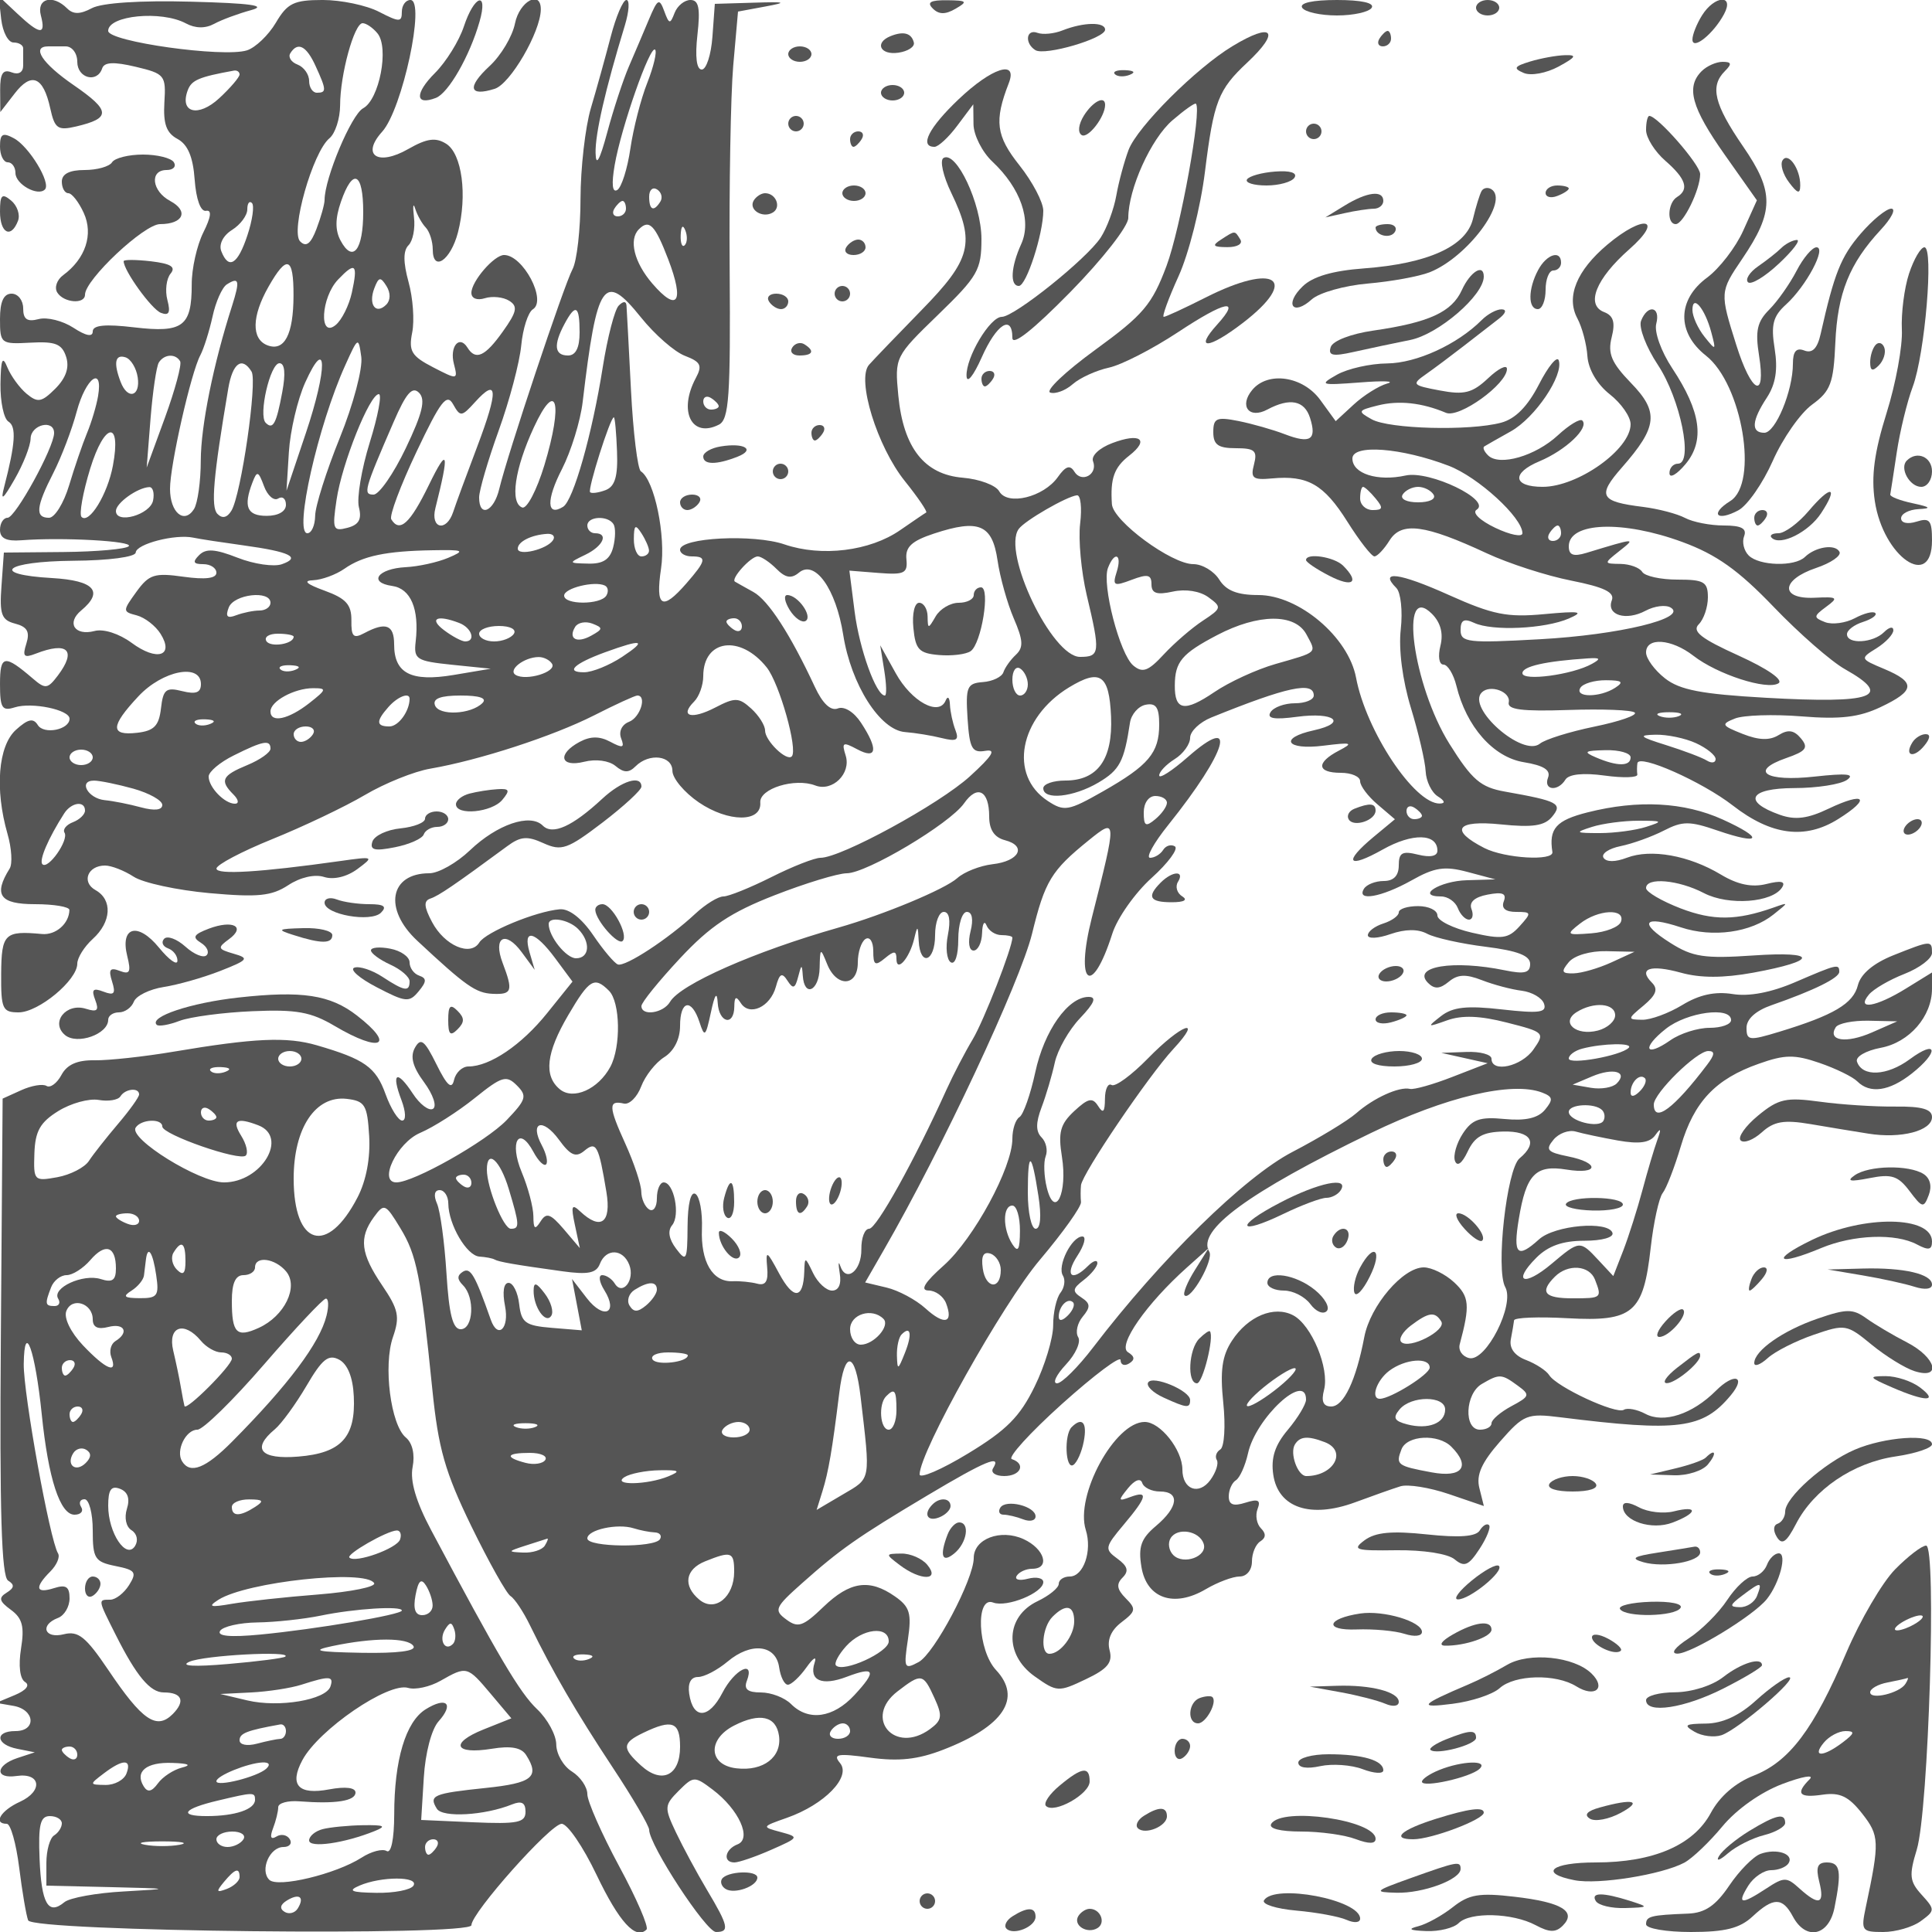 <svg xmlns="http://www.w3.org/2000/svg" version="1.0" width="250" height="250" viewBox="0 0 250 250" preserveAspectRatio="xMidYMid meet">
<g transform="translate(0,250) scale(0.01,-0.01)" fill="#555555" stroke="none">
<path d="M16 24750 c19 -165 90 -300 159 -300 69 0 125 -34 125 -75 0 -41 0 -141 0 -222 0 -89 -59 -124 -150 -89 -112 43 -149 -15 -148 -228 l2 -286 185 239 c218 284 371 221 461 -190 58 -263 97 -291 333 -236 456 107 451 204 -29 535 -409 281 -554 502 -329 502 41 0 143 0 225 0 83 0 150 -89 150 -200 0 -212 257 -280 322 -85 27 82 151 88 433 21 378 -90 394 -110 372 -463 -16 -276 26 -394 170 -471 133 -72 201 -232 222 -527 19 -255 77 -416 147 -403 77 15 66 -78 -35 -280 -83 -167 -151 -469 -150 -672 0 -544 -113 -630 -743 -556 -378 45 -538 29 -538 -53 0 -75 -88 -58 -250 48 -138 90 -340 141 -450 112 -148 -39 -200 -3 -200 138 0 105 -67 191 -150 191 -103 0 -150 -103 -150 -328 0 -319 11 -327 395 -306 322 18 407 -16 461 -184 44 -138 -2 -272 -140 -411 -178 -177 -227 -186 -372 -66 -91 76 -203 230 -249 342 -63 156 -84 105 -89 -216 -3 -231 43 -450 104 -487 104 -64 89 -284 -56 -844 -50 -191 -17 -167 136 100 111 193 204 429 206 525 4 182 304 253 304 72 0 -185 -500 -1097 -602 -1097 -54 0 -98 -70 -98 -156 0 -110 83 -150 275 -135 531 41 1458 -10 1391 -77 -37 -37 -416 -71 -842 -75 l-774 -7 -31 -433 c-27 -368 0 -441 178 -487 156 -41 192 -106 144 -258 -53 -167 -32 -190 122 -130 414 161 532 43 285 -284 -131 -173 -162 -177 -321 -40 -371 318 -427 309 -427 -69 0 -312 27 -354 191 -302 221 70 709 -31 709 -147 0 -143 -332 -209 -411 -82 -58 94 -127 79 -283 -62 -230 -208 -275 -767 -109 -1346 54 -186 66 -388 28 -449 -213 -341 -128 -461 326 -461 247 0 448 -34 447 -75 -3 -176 -176 -328 -355 -311 -483 45 -524 5 -528 -514 -3 -456 17 -500 226 -500 258 0 759 416 759 630 0 76 90 220 200 320 242 219 259 507 36 632 -185 103 -102 318 123 318 82 0 248 -65 370 -144 121 -80 563 -175 981 -213 627 -56 805 -38 1020 103 155 102 342 145 464 106 123 -39 293 1 430 102 220 163 214 166 -224 104 -1036 -146 -1600 -180 -1599 -97 1 49 327 221 725 382 398 161 936 417 1194 569 259 153 641 307 850 342 631 109 1584 419 2119 690 277 141 528 256 558 256 127 0 38 -284 -107 -340 -93 -36 -136 -125 -103 -213 48 -124 22 -132 -139 -46 -140 75 -257 74 -398 -1 -293 -157 -252 -335 60 -257 150 38 320 15 404 -54 109 -91 173 -92 260 -5 177 177 476 140 477 -59 0 -96 154 -280 342 -408 383 -260 814 -261 795 -2 -14 180 447 323 712 221 222 -85 466 155 393 387 -54 171 -37 181 148 82 257 -138 277 -2 51 342 -91 140 -217 218 -300 186 -93 -36 -198 63 -299 281 -317 680 -601 1119 -795 1226 -109 61 -216 120 -237 133 -61 34 203 327 294 327 44 0 153 -72 241 -160 118 -119 194 -132 292 -50 207 172 479 -209 573 -804 102 -646 477 -1235 801 -1259 131 -10 345 -45 476 -78 191 -47 225 -27 175 104 -35 90 -67 238 -71 330 -4 92 -29 116 -55 53 -86 -210 -443 -15 -646 352 l-201 362 52 -325 c29 -179 33 -325 8 -325 -113 0 -329 600 -391 1083 l-68 533 379 -30 c333 -26 377 -4 359 177 -16 159 67 237 358 333 580 191 753 117 821 -347 32 -220 127 -558 210 -751 122 -282 128 -376 28 -470 -69 -64 -142 -166 -162 -227 -20 -60 -140 -118 -265 -127 -206 -16 -225 -61 -199 -471 26 -390 58 -448 230 -419 147 25 94 -62 -200 -330 -397 -361 -1668 -1054 -1933 -1054 -76 0 -362 -112 -636 -250 -273 -137 -553 -250 -620 -250 -68 0 -232 -101 -364 -224 -350 -326 -906 -690 -1002 -656 -46 17 -190 188 -320 380 -148 217 -311 344 -431 334 -309 -26 -957 -294 -1042 -430 -114 -185 -449 -41 -611 264 -106 200 -111 275 -21 305 108 36 311 175 993 677 173 128 260 135 470 39 233 -105 309 -79 763 267 277 212 504 421 504 465 0 155 -256 76 -507 -157 -388 -360 -643 -474 -770 -347 -162 162 -590 16 -942 -320 -171 -163 -407 -297 -526 -297 -512 0 -596 -462 -157 -872 631 -589 759 -678 977 -688 252 -11 267 36 129 400 -128 336 36 426 248 137 l167 -227 -66 225 c-93 317 69 280 332 -76 l223 -301 -329 -409 c-330 -411 -741 -689 -1017 -689 -81 0 -165 -79 -187 -175 -29 -128 -90 -75 -227 202 -155 313 -203 350 -279 215 -64 -115 -29 -247 119 -447 116 -158 168 -310 115 -343 -52 -32 -170 57 -262 198 -206 314 -282 270 -146 -86 57 -152 61 -264 9 -264 -50 0 -147 154 -215 342 -126 350 -271 452 -889 632 -388 113 -806 94 -1850 -82 -385 -65 -846 -115 -1025 -112 -225 4 -358 -55 -430 -190 -58 -108 -144 -171 -193 -142 -48 30 -195 5 -327 -55 l-241 -109 -23 -3083 c-17 -2264 8 -3101 94 -3154 86 -53 81 -94 -19 -156 -108 -66 -97 -111 55 -222 149 -109 177 -217 131 -502 -35 -220 -15 -390 52 -432 67 -41 16 -107 -132 -169 l-242 -101 225 -39 c278 -49 300 -326 25 -326 -273 0 -254 -176 25 -230 l225 -45 -225 -74 c-287 -95 -294 -274 -9 -232 313 45 344 -196 42 -334 -249 -113 -351 -285 -170 -285 49 0 121 -255 160 -566 39 -311 91 -618 116 -683 56 -146 5736 -208 5736 -63 0 160 1025 1312 1168 1312 75 0 278 -297 451 -660 293 -612 507 -847 647 -708 31 32 -128 401 -355 820 -226 420 -411 839 -411 932 0 92 -90 224 -200 293 -110 68 -201 226 -202 349 -1 123 -113 330 -249 458 -224 213 -499 678 -1370 2316 -197 370 -275 637 -240 816 32 163 -2 312 -88 383 -196 163 -294 933 -166 1300 91 262 72 356 -139 667 -280 413 -305 615 -107 886 132 180 148 174 340 -142 214 -351 266 -615 415 -2087 78 -769 164 -1070 505 -1772 227 -465 455 -873 508 -905 53 -33 166 -203 251 -378 296 -606 596 -1121 1068 -1836 261 -394 474 -759 474 -810 0 -195 737 -1322 865 -1322 179 0 163 76 -120 550 -131 220 -310 553 -399 740 -152 321 -150 350 36 537 193 192 205 192 440 15 339 -256 511 -636 321 -708 -164 -64 -194 -234 -40 -234 57 0 271 73 475 163 363 160 366 165 122 231 -247 66 -246 68 84 184 485 171 834 530 686 708 -97 117 -35 128 388 70 372 -51 621 -24 948 103 782 303 1022 666 683 1030 -239 256 -269 963 -38 874 177 -67 649 125 649 265 0 52 -90 72 -200 43 -110 -29 -175 -12 -144 38 31 50 121 91 200 91 238 0 162 259 -112 384 -296 135 -644 4 -644 -244 0 -274 -510 -1238 -713 -1347 -186 -100 -195 -82 -139 292 50 338 25 423 -167 557 -331 232 -583 195 -926 -135 -264 -254 -329 -276 -481 -163 -163 120 -148 156 203 468 495 441 721 599 1623 1137 753 449 965 537 850 351 -34 -55 31 -100 144 -100 214 0 285 157 99 219 -58 19 234 341 650 715 417 374 757 629 757 567 0 -62 50 -82 111 -44 78 48 73 91 -16 146 -138 86 240 628 765 1097 l280 250 -178 -284 c-98 -156 -158 -303 -134 -328 77 -77 383 463 320 565 -169 273 502 766 2090 1535 970 470 1828 673 2217 524 140 -54 146 -90 37 -222 -90 -109 -252 -146 -523 -120 -320 31 -419 -4 -540 -188 -81 -124 -127 -283 -102 -354 29 -79 92 -33 165 122 91 193 197 252 463 258 361 7 452 -144 208 -347 -167 -138 -311 -1442 -185 -1667 126 -227 -249 -966 -466 -918 -89 20 -145 101 -123 180 135 505 125 616 -72 800 -115 107 -292 194 -394 194 -269 0 -691 -494 -769 -900 -107 -563 -267 -900 -428 -900 -104 0 -132 66 -93 216 72 276 -161 839 -400 964 -246 129 -583 -10 -791 -328 -129 -197 -156 -388 -113 -804 31 -301 14 -571 -38 -604 -52 -32 -72 -93 -46 -136 27 -43 -11 -160 -83 -259 -149 -203 -362 -124 -362 135 0 255 -286 616 -488 616 -385 0 -904 -952 -762 -1398 85 -270 -29 -602 -207 -602 -79 0 -143 -43 -143 -95 0 -52 -124 -153 -275 -225 -415 -198 -434 -689 -38 -971 290 -206 309 -207 662 -39 285 135 351 217 309 376 -35 134 18 258 154 362 187 142 192 173 54 311 -114 115 -124 183 -40 267 84 84 67 147 -66 244 -170 124 -165 148 80 440 305 362 325 448 85 358 -157 -59 -160 -47 -29 114 88 108 162 135 184 69 20 -61 123 -111 228 -111 263 0 241 -201 -50 -446 -193 -163 -231 -269 -188 -530 67 -409 421 -531 833 -288 153 90 350 164 437 164 92 0 160 83 160 194 0 107 49 224 109 261 73 46 75 101 8 168 -56 56 -76 169 -44 251 44 115 8 133 -158 81 -155 -49 -215 -27 -215 82 0 83 42 177 92 208 51 32 121 188 157 348 100 459 751 1062 751 696 0 -60 -105 -235 -234 -389 -169 -200 -222 -364 -190 -583 63 -428 481 -569 1056 -358 230 85 495 179 589 208 94 30 376 -15 626 -100 l454 -155 -58 232 c-43 170 28 329 267 602 308 351 351 368 783 314 1529 -191 1841 -151 2204 286 205 247 45 296 -193 58 -304 -304 -676 -426 -913 -299 -107 57 -233 81 -279 52 -101 -62 -871 296 -965 448 -37 59 -171 147 -299 196 -149 56 -220 153 -198 268 19 100 38 210 42 246 5 36 317 48 694 27 847 -46 979 66 1074 912 37 328 107 646 155 708 49 62 154 334 235 606 171 576 448 870 1009 1067 337 120 464 121 784 11 210 -72 430 -179 490 -239 164 -164 413 -129 704 100 358 282 336 453 -25 186 -294 -217 -616 -232 -683 -30 -21 63 116 142 307 178 371 69 664 407 664 764 l0 211 -337 -208 c-388 -240 -649 -283 -480 -79 59 72 267 193 462 269 195 77 355 198 355 271 0 165 -12 164 -499 -30 -260 -104 -423 -242 -460 -388 -59 -238 -313 -388 -1016 -602 -391 -119 -425 -115 -425 51 0 114 120 222 325 293 546 190 875 352 875 431 0 107 -26 101 -567 -132 -313 -135 -599 -190 -814 -155 -227 36 -432 -9 -650 -142 -176 -107 -409 -193 -519 -191 -193 3 -193 9 19 185 162 136 190 212 107 295 -183 183 -21 238 375 129 252 -70 549 -70 934 0 843 154 845 281 3 223 -633 -43 -786 -20 -1074 163 -416 262 -349 361 136 201 414 -137 907 -68 1200 167 200 160 200 160 0 89 -480 -169 -780 -172 -1202 -11 -246 95 -448 213 -448 263 0 144 419 107 749 -65 319 -166 889 -124 1012 75 48 77 -16 90 -203 43 -187 -47 -372 -9 -590 122 -413 248 -905 336 -1215 218 -152 -58 -268 -58 -304 0 -31 51 68 119 222 150 153 31 405 122 559 201 243 125 333 125 696 0 565 -194 606 -102 64 144 -497 225 -1092 257 -1746 92 -408 -103 -504 -210 -456 -513 19 -121 -616 -83 -880 51 -456 233 -364 365 214 306 408 -42 564 -19 661 98 142 171 82 204 -607 326 -317 56 -427 150 -720 618 -474 758 -656 2112 -226 1682 112 -113 149 -253 109 -413 -34 -136 -17 -243 39 -243 55 0 131 -124 168 -275 129 -529 477 -923 871 -988 258 -42 352 -102 315 -199 -64 -164 126 -187 225 -26 44 70 230 90 506 52 239 -33 431 -27 424 13 -6 40 -5 106 1 147 20 124 837 -239 1234 -547 499 -388 936 -444 1364 -176 432 270 349 360 -125 134 -270 -129 -431 -149 -629 -79 -488 173 -397 344 185 346 293 0 601 48 683 106 109 77 -6 88 -415 43 -638 -71 -857 70 -372 239 259 90 292 134 191 255 -89 107 -165 119 -288 43 -116 -72 -256 -68 -466 15 -275 109 -283 126 -100 199 110 44 497 57 860 28 503 -41 747 -12 1025 120 448 212 458 320 48 493 -315 132 -316 135 -100 269 119 75 217 179 217 232 0 53 -54 42 -120 -24 -142 -142 -480 -161 -480 -27 0 52 93 123 208 159 114 37 185 88 158 115 -27 27 -146 -3 -265 -67 -119 -63 -292 -86 -384 -51 -153 60 -152 76 14 199 163 120 148 131 -150 117 -450 -21 -438 231 19 385 193 65 329 159 303 209 -54 105 -309 67 -448 -67 -132 -128 -592 -115 -727 20 -62 62 -89 174 -59 250 38 99 -36 138 -265 138 -174 0 -399 44 -500 98 -100 53 -343 117 -540 142 -561 69 -600 142 -276 511 462 526 482 717 116 1094 -252 261 -302 379 -249 590 49 193 23 280 -97 326 -243 93 -107 432 325 813 456 402 190 459 -284 60 -398 -335 -537 -676 -388 -954 61 -114 120 -334 130 -489 12 -171 126 -365 289 -493 149 -117 270 -291 270 -388 0 -325 -682 -810 -1138 -810 -385 0 -407 178 -41 331 341 143 647 434 554 527 -29 29 -171 -57 -316 -191 -290 -269 -756 -403 -902 -261 -52 50 -74 103 -50 117 24 15 178 103 343 195 315 176 686 726 620 919 -21 62 -136 -78 -255 -310 -147 -286 -306 -448 -491 -497 -409 -109 -1449 -82 -1674 44 -186 104 -181 114 78 179 273 69 572 36 883 -95 172 -73 789 372 789 568 0 60 -110 6 -244 -121 -204 -191 -308 -218 -624 -158 -358 67 -368 79 -181 210 110 77 330 242 490 366 160 125 363 282 450 349 94 72 111 123 41 125 -65 2 -182 -61 -260 -140 -315 -315 -842 -556 -1222 -560 -220 -2 -512 -68 -650 -146 -235 -133 -216 -139 300 -100 303 24 460 17 350 -14 -110 -31 -305 -154 -433 -272 l-233 -215 -200 275 c-225 308 -677 374 -880 129 -173 -208 -40 -380 195 -254 292 156 481 119 553 -108 90 -283 5 -338 -324 -212 -153 59 -424 136 -603 172 -283 56 -325 37 -325 -144 0 -163 63 -208 291 -208 245 0 282 -32 236 -209 -48 -180 -15 -205 234 -182 460 43 670 -77 973 -558 156 -248 314 -451 351 -451 37 0 125 93 196 207 154 246 457 206 1258 -167 281 -131 772 -290 1091 -353 428 -85 566 -152 527 -255 -74 -192 183 -271 437 -135 116 62 262 80 326 40 223 -137 -668 -353 -1695 -409 -931 -52 -1025 -41 -1025 118 0 131 44 155 175 94 235 -110 916 -78 1225 56 205 89 148 100 -316 57 -482 -45 -666 -8 -1239 249 -638 287 -909 322 -676 89 57 -57 83 -298 57 -533 -30 -260 22 -660 131 -1018 99 -325 185 -694 191 -822 6 -127 77 -273 157 -323 92 -58 101 -92 25 -93 -327 -5 -953 938 -1083 1630 -99 525 -741 1068 -1264 1068 -273 0 -417 57 -506 200 -69 110 -220 200 -336 200 -282 0 -1038 557 -1053 776 -22 333 28 475 224 628 267 208 144 300 -220 162 -167 -63 -275 -165 -248 -235 65 -170 -148 -287 -242 -134 -56 91 -113 72 -214 -71 -185 -260 -651 -374 -758 -184 -44 79 -256 158 -470 176 -499 41 -771 387 -836 1065 -47 496 -44 502 514 1043 515 499 562 580 562 984 -1 455 -327 1147 -492 1045 -49 -31 -4 -233 101 -450 313 -648 259 -861 -384 -1518 -316 -324 -622 -642 -680 -708 -164 -186 105 -1059 465 -1506 170 -212 294 -395 275 -405 -19 -10 -170 -113 -335 -227 -392 -273 -1018 -350 -1498 -186 -399 137 -1352 89 -1352 -69 0 -47 68 -86 150 -86 200 0 190 -53 -68 -349 -315 -362 -403 -311 -328 192 64 424 -85 1143 -261 1258 -42 28 -100 501 -128 1050 -28 549 -54 1042 -58 1094 -4 60 -42 60 -101 0 -52 -52 -145 -410 -206 -795 -137 -869 -381 -1726 -513 -1808 -214 -133 -221 88 -15 488 118 231 239 623 268 870 185 1560 274 1690 754 1093 179 -223 435 -447 570 -498 204 -78 227 -125 140 -287 -230 -430 -54 -783 299 -603 131 67 151 366 139 2012 -8 1063 13 2248 46 2633 l62 700 350 65 c296 55 272 63 -150 50 l-500 -15 -31 -425 c-17 -234 -79 -425 -138 -425 -68 0 -88 165 -56 450 39 344 17 450 -90 450 -78 0 -170 -75 -206 -168 -57 -149 -71 -147 -134 25 -63 171 -85 159 -197 -107 -69 -165 -187 -441 -261 -613 -74 -172 -200 -555 -279 -850 -98 -364 -147 -450 -151 -267 -6 248 125 819 380 1655 54 179 63 325 19 325 -44 0 -135 -214 -203 -475 -68 -261 -183 -677 -257 -925 -73 -247 -133 -775 -134 -1171 0 -397 -47 -807 -103 -912 -112 -210 -844 -2404 -948 -2842 -70 -297 -261 -379 -261 -112 0 89 114 479 253 865 140 387 271 882 292 1102 21 219 89 429 150 467 185 114 -127 703 -372 703 -129 0 -423 -341 -423 -490 0 -72 73 -101 175 -69 96 30 238 15 314 -33 115 -72 100 -143 -82 -398 -230 -324 -352 -379 -458 -208 -105 169 -234 12 -175 -212 53 -206 48 -207 -271 -42 -278 144 -317 208 -269 449 31 154 10 448 -47 653 -70 256 -71 406 0 477 56 56 88 219 70 363 -17 143 -10 193 16 110 25 -82 87 -193 137 -245 49 -52 90 -180 90 -283 0 -299 232 -142 326 220 124 480 53 1020 -153 1148 -136 85 -249 69 -491 -69 -393 -225 -612 -80 -337 224 262 289 565 1705 366 1705 -61 0 -111 -69 -111 -153 0 -136 -31 -136 -295 0 -162 84 -490 153 -728 153 -374 0 -458 -41 -607 -294 -96 -162 -265 -323 -375 -358 -305 -96 -1795 113 -1795 252 0 201 687 267 1004 98 124 -67 253 -69 369 -6 97 53 312 132 477 177 215 58 -5 89 -775 109 -661 18 -1157 -15 -1286 -84 -152 -81 -241 -82 -320 -3 -186 186 -398 130 -340 -91 68 -259 -10 -253 -306 25 l-240 225 33 -300z m4868 -181 c154 -185 25 -857 -185 -970 -152 -81 -499 -907 -499 -1186 0 -55 -47 -223 -104 -373 -74 -195 -134 -242 -212 -164 -129 129 162 1155 379 1335 75 62 137 254 138 426 0 399 183 1063 291 1063 46 0 133 -59 192 -131z m-800 -424 c142 -310 143 -345 16 -345 -55 0 -100 69 -100 153 0 84 -67 179 -149 211 -83 31 -125 97 -95 146 96 155 208 99 328 -165z m4292 -216 c-83 -208 -181 -592 -219 -852 -38 -260 -114 -500 -169 -535 -65 -40 -77 75 -34 323 84 487 459 1556 523 1492 26 -27 -19 -219 -101 -428z m-5276 107 c0 -34 -118 -173 -263 -307 -273 -253 -519 -188 -406 107 49 128 147 169 594 250 41 8 75 -15 75 -50z m1600 -1780 c0 -494 -135 -664 -293 -369 -72 134 -70 288 5 503 154 444 288 382 288 -134z m3846 137 c-86 -139 -146 -113 -146 63 0 86 46 128 102 93 56 -35 75 -105 44 -156z m-5344 -436 c-125 -380 -244 -452 -339 -206 -33 88 24 202 140 274 108 68 197 187 197 266 0 78 27 115 60 82 33 -33 7 -220 -58 -416z m4898 343 c0 -55 -48 -100 -106 -100 -58 0 -78 45 -44 100 34 55 82 100 106 100 24 0 44 -45 44 -100z m547 -656 c212 -554 121 -693 -206 -313 -235 273 -308 568 -174 702 134 135 209 57 380 -389z m213 183 c-33 -33 -56 26 -52 131 5 117 28 141 60 61 29 -72 26 -159 -8 -192z m-5062 -652 c-1 -505 -118 -727 -338 -643 -209 81 -203 376 15 759 238 419 325 387 323 -116z m755 39 c-36 -165 -130 -354 -209 -419 -220 -182 -191 356 31 588 224 235 259 202 178 -169z m-1550 -171 c-243 -757 -403 -1550 -405 -2000 0 -271 -40 -555 -88 -631 -127 -199 -310 -44 -310 263 0 307 272 1505 392 1728 45 85 116 310 158 500 41 191 124 378 185 417 160 101 172 51 68 -277z m1995 15 c-135 -135 -235 1 -155 210 57 150 81 154 158 30 55 -88 53 -184 -3 -240z m2502 -358 c0 -200 -50 -300 -150 -300 -176 0 -191 136 -46 407 144 270 196 241 196 -107z m-3104 -1368 c-174 -430 -317 -883 -318 -1007 -2 -124 -47 -225 -101 -225 -177 0 139 1400 491 2175 166 368 170 370 207 107 20 -150 -103 -616 -279 -1050z m-2614 785 c37 -250 -131 -295 -221 -59 -95 248 -72 362 64 318 69 -23 139 -139 157 -259z m549 208 c23 -41 -65 -367 -195 -725 l-238 -650 50 634 c28 348 76 674 107 725 69 110 217 119 276 16z m1626 -931 l-250 -744 31 500 c17 275 112 680 211 900 286 631 291 185 8 -656z m-702 798 c78 -127 -135 -1597 -261 -1801 -56 -91 -118 -105 -181 -40 -87 91 -53 478 141 1624 56 328 178 416 301 217z m397 -267 c-76 -410 -120 -490 -214 -396 -97 97 58 771 178 771 69 0 82 -132 36 -375z m-2383 -50 c-21 -124 -85 -340 -144 -481 -58 -141 -162 -444 -231 -675 -69 -230 -186 -419 -260 -419 -182 0 -169 140 56 580 104 204 241 562 303 796 118 437 343 600 276 199z m3982 -674 c-158 -331 -346 -601 -417 -601 -139 0 -124 56 260 941 161 372 241 464 328 377 88 -88 46 -263 -171 -717z m926 25 c-141 -372 -282 -755 -313 -851 -87 -263 -298 -217 -230 50 184 730 163 807 -84 300 -243 -499 -378 -623 -487 -445 -28 44 119 436 326 873 312 658 392 763 474 616 93 -166 110 -164 284 28 295 326 304 154 30 -571z m-1392 50 c-107 -344 -170 -721 -141 -839 40 -157 0 -228 -149 -267 -186 -49 -197 -19 -140 363 69 469 429 1367 547 1367 42 0 -10 -281 -117 -624z m2259 -296 c-98 -322 -226 -568 -286 -547 -162 58 -99 499 150 1037 295 637 382 323 136 -490z m2256 764 c0 -24 -45 -44 -100 -44 -55 0 -100 48 -100 106 0 58 45 78 100 44 55 -34 100 -82 100 -106z m-1316 -583 c13 -326 -26 -456 -148 -503 -91 -34 -181 -47 -200 -27 -35 35 261 969 307 969 14 0 32 -198 41 -439z m-6523 -186 c-69 -371 -308 -761 -406 -664 -33 34 17 315 112 625 186 604 406 633 294 39z m17285 -2 c380 -145 954 -671 954 -873 0 -53 -158 -22 -351 70 -199 95 -303 196 -242 234 199 123 -607 512 -919 443 -364 -80 -688 24 -688 220 0 188 634 140 1246 -94z m-15147 -424 c56 35 101 -2 101 -81 0 -86 -100 -143 -250 -143 -254 0 -304 118 -183 433 59 154 76 148 149 -48 45 -123 128 -195 183 -161z m-1618 -24 c-35 -185 -481 -312 -481 -137 0 103 280 303 432 309 46 2 68 -76 49 -172z m15819 25 c102 -123 95 -150 -38 -150 -89 0 -162 68 -162 150 0 83 17 150 38 150 21 0 94 -67 162 -150z m750 50 c35 -57 -51 -100 -200 -100 -149 0 -235 43 -200 100 34 55 124 100 200 100 76 0 166 -45 200 -100z m-4573 -375 c-25 -206 14 -622 85 -925 178 -747 172 -800 -87 -800 -362 0 -1011 1352 -793 1655 76 107 621 422 754 436 47 5 66 -160 41 -366z m-6038 -8 c28 -45 26 -180 -5 -300 -41 -156 -131 -215 -321 -210 -261 6 -261 7 -38 115 230 111 305 278 125 278 -55 0 -100 45 -100 100 0 120 267 134 339 17z m459 -342 c1 -41 -43 -75 -98 -75 -55 0 -99 101 -98 225 1 182 20 196 98 75 53 -82 98 -184 98 -225z m11802 225 c0 -55 -48 -100 -106 -100 -58 0 -78 45 -44 100 34 55 82 100 106 100 24 0 44 -45 44 -100z m1571 -114 c439 -161 724 -364 1179 -838 330 -344 746 -708 925 -808 631 -355 373 -448 -1026 -369 -832 47 -1114 101 -1305 252 -134 105 -244 256 -244 334 0 201 328 178 612 -42 309 -241 952 -449 1101 -357 69 43 -140 188 -516 359 -486 220 -606 314 -515 405 65 65 118 222 118 348 0 201 -50 230 -394 230 -217 0 -422 45 -456 100 -34 55 -160 101 -281 103 -217 3 -218 5 -19 163 222 176 227 177 -425 -21 -166 -50 -225 -28 -225 86 0 314 699 340 1471 55z m-18621 -43 c603 -83 751 -155 497 -244 -104 -36 -361 1 -572 84 -291 114 -410 122 -498 34 -89 -89 -76 -117 53 -117 94 0 170 -50 170 -111 0 -74 -144 -91 -425 -52 -376 53 -446 31 -610 -195 -180 -249 -180 -257 5 -305 105 -28 243 -135 308 -239 180 -288 -47 -359 -375 -116 -162 119 -363 184 -479 153 -257 -67 -368 104 -173 266 296 246 169 387 -376 419 -822 47 -614 216 275 224 458 3 802 49 806 106 6 111 510 242 744 193 83 -18 375 -62 650 -100z m4007 69 c-74 -120 -457 -213 -457 -111 0 90 176 179 381 191 72 4 106 -32 76 -80z m-1357 -230 c-137 -58 -385 -113 -550 -121 -362 -19 -491 -198 -175 -243 240 -34 352 -299 304 -718 -27 -232 8 -254 471 -302 l500 -51 -481 -81 c-551 -92 -769 21 -769 396 0 254 -108 294 -385 146 -142 -76 -171 -47 -168 165 2 203 -69 283 -347 384 -236 86 -284 130 -147 135 111 5 293 71 403 148 238 167 538 230 1144 240 404 7 424 -3 200 -98z m8650 -182 c-57 -180 -37 -190 193 -103 208 79 257 68 257 -57 0 -118 67 -141 277 -95 165 36 351 7 461 -74 174 -127 171 -142 -72 -302 -141 -92 -368 -288 -505 -435 -203 -220 -276 -246 -396 -146 -175 145 -410 1050 -328 1263 86 224 186 179 113 -51z m-6604 -307 c-75 -121 -546 -121 -546 0 0 97 394 194 527 130 42 -20 50 -79 19 -130z m-4346 -93 c0 -55 -64 -100 -142 -100 -78 0 -213 -28 -301 -61 -117 -45 -143 -18 -97 100 66 173 540 227 540 61z m2442 -261 c163 -62 220 -239 77 -239 -44 0 -168 66 -275 147 -198 150 -87 202 198 92z m1711 -163 c-189 -106 -306 -43 -210 113 35 56 134 75 221 42 141 -54 140 -71 -11 -155z m1947 118 c0 -58 -45 -78 -100 -44 -55 34 -100 82 -100 106 0 24 45 44 100 44 55 0 100 -48 100 -106z m7305 -103 c132 -247 157 -223 -400 -383 -245 -70 -601 -234 -792 -364 -385 -261 -514 -240 -511 87 2 306 90 411 548 651 533 279 1008 283 1155 9z m-10255 9 c-34 -55 -149 -100 -256 -100 -107 0 -194 45 -194 100 0 55 115 100 256 100 145 0 229 -43 194 -100z m-2850 -39 c0 -95 -299 -143 -353 -57 -32 53 34 96 147 96 113 0 206 -18 206 -39z m4250 -261 c-165 -109 -386 -199 -492 -199 -249 -1 -130 112 272 259 486 177 551 159 220 -60z m1871 -136 c165 -206 408 -1069 324 -1152 -67 -67 -345 203 -345 335 0 67 -81 195 -179 284 -160 145 -209 147 -465 14 -308 -160 -467 -116 -274 77 65 65 118 213 118 328 0 477 479 543 821 114z m-2778 47 c65 -105 -336 -227 -471 -144 -103 64 109 229 297 231 66 1 144 -38 174 -87z m13457 -1 c-251 -141 -900 -228 -900 -121 0 89 299 156 850 192 158 10 169 -5 50 -71z m-16781 -78 c-72 -29 -159 -26 -192 8 -33 33 26 56 131 52 117 -5 141 -28 61 -60z m9481 -188 c0 -79 -45 -144 -100 -144 -55 0 -100 93 -100 206 0 113 45 178 100 144 55 -34 100 -127 100 -206z m-10700 4 c0 -111 -66 -135 -242 -91 -210 53 -247 22 -275 -223 -26 -226 -90 -291 -308 -316 -351 -40 -348 83 15 471 313 336 810 433 810 159z m11777 -419 c24 -554 -173 -829 -592 -829 -157 0 -285 -45 -285 -100 0 -157 390 -117 714 74 275 163 332 271 408 775 17 109 109 214 204 232 133 26 174 -35 174 -255 0 -368 -137 -530 -731 -868 -444 -252 -498 -262 -711 -122 -509 333 -369 1078 276 1470 404 245 519 165 543 -377z m6523 371 c-198 -128 -529 -128 -450 0 34 55 183 99 331 98 210 -1 236 -22 119 -98z m-16900 -200 c-269 -210 -500 -259 -500 -105 0 131 308 299 550 300 183 0 178 -16 -50 -195z m13000 100 c0 -55 -110 -100 -244 -100 -134 0 -276 -52 -315 -115 -52 -83 45 -100 344 -60 483 65 659 -77 216 -175 -458 -100 -359 -260 124 -199 369 46 396 38 200 -64 -297 -155 -286 -287 25 -287 138 0 250 -49 250 -109 0 -60 101 -195 225 -300 l225 -192 -275 -228 c-399 -332 -337 -419 117 -164 385 217 708 210 708 -15 0 -71 -93 -90 -250 -51 -205 51 -250 26 -250 -139 0 -133 -66 -202 -194 -202 -107 0 -222 -45 -256 -100 -104 -168 224 -111 612 106 303 171 431 190 728 111 l360 -96 -369 -11 c-350 -9 -669 -210 -334 -210 88 0 185 -68 217 -150 31 -82 96 -150 144 -150 47 0 62 62 33 137 -34 89 40 155 209 187 194 37 248 15 209 -87 -35 -90 21 -137 160 -137 200 0 203 -10 44 -186 -146 -161 -227 -172 -615 -83 -247 57 -448 157 -448 223 0 67 -112 121 -250 121 -137 0 -250 -36 -250 -81 0 -44 -90 -109 -200 -144 -110 -35 -200 -103 -200 -152 0 -48 132 -42 293 15 191 66 356 68 475 4 100 -53 441 -129 757 -168 412 -52 575 -114 575 -222 0 -116 -73 -135 -325 -83 -670 138 -1209 50 -996 -163 83 -83 153 -79 267 15 116 97 221 102 429 21 151 -59 384 -121 517 -137 133 -17 263 -93 288 -169 38 -114 -63 -127 -544 -73 -456 52 -636 32 -789 -86 -186 -145 -182 -148 79 -55 192 69 426 60 773 -29 487 -124 495 -132 344 -348 -155 -221 -543 -307 -543 -120 0 55 -146 95 -325 88 l-325 -12 300 -67 300 -67 -456 -177 c-251 -98 -498 -168 -550 -155 -139 32 -467 -116 -694 -315 -110 -97 -482 -322 -826 -501 -623 -324 -1704 -1385 -2577 -2527 -196 -257 -407 -467 -469 -467 -62 0 -10 109 115 243 125 133 197 292 159 354 -38 61 -12 181 58 265 104 125 101 171 -16 248 -122 80 -118 114 31 228 96 74 175 172 175 218 0 46 -54 30 -120 -36 -214 -214 -307 -127 -139 130 90 137 119 250 65 250 -138 0 -329 -383 -252 -506 35 -57 20 -157 -32 -223 -52 -67 -95 -256 -94 -421 0 -165 -107 -521 -239 -790 -191 -392 -365 -567 -864 -869 -344 -209 -625 -329 -625 -269 0 290 1075 2208 1557 2777 298 353 537 688 531 746 -6 58 -6 156 0 218 16 151 873 1415 1194 1762 400 431 104 322 -328 -121 -213 -218 -424 -372 -470 -344 -46 29 -85 -52 -86 -179 -1 -172 -24 -195 -89 -92 -72 113 -128 101 -309 -67 -181 -169 -209 -275 -159 -589 76 -473 -91 -818 -195 -403 -37 148 -44 332 -15 408 30 76 5 186 -53 244 -76 76 -76 189 -1 387 59 155 136 416 172 581 36 165 183 424 327 575 187 197 218 275 110 275 -265 0 -575 -438 -690 -977 -62 -286 -154 -547 -204 -578 -51 -31 -92 -158 -92 -281 0 -371 -499 -1292 -887 -1638 -248 -220 -311 -323 -199 -325 91 0 193 -75 228 -165 99 -259 -22 -289 -267 -66 -124 112 -350 233 -503 269 l-277 66 243 423 c742 1285 1763 3465 1917 4091 166 680 248 815 731 1206 369 298 369 287 42 -1001 -220 -870 -1 -1040 265 -206 65 203 294 528 509 722 215 194 350 378 301 408 -49 30 -117 10 -152 -46 -35 -56 -111 -102 -169 -102 -58 0 47 191 235 425 767 957 911 1457 253 879 -203 -178 -370 -286 -370 -238 0 47 90 142 200 211 110 68 200 193 200 276 0 84 124 202 275 263 983 398 1325 471 1325 284z m2523 -88 c-21 -95 170 -119 771 -99 439 15 826 0 860 -34 34 -34 -200 -115 -521 -181 -321 -66 -639 -165 -707 -221 -222 -179 -952 464 -752 663 108 108 378 9 349 -128z m-14223 46 c0 -160 -144 -358 -261 -358 -172 0 -176 67 -14 250 119 136 275 197 275 108z m943 -55 c-149 -149 -566 -168 -615 -28 -31 86 74 125 334 125 244 0 344 -34 281 -97z m15482 -169 c-69 -28 -181 -28 -250 0 -69 28 -12 50 125 50 138 0 194 -22 125 -50z m-19006 -102 c-72 -29 -159 -26 -192 8 -33 33 26 56 131 52 117 -5 141 -28 61 -60z m1331 -132 c-34 -55 -104 -100 -156 -100 -52 0 -94 45 -94 100 0 55 70 100 156 100 86 0 128 -45 94 -100z m17895 -116 c140 -64 255 -157 255 -206 0 -49 -51 -58 -114 -19 -63 39 -300 128 -525 199 -347 108 -369 130 -141 135 149 4 385 -45 525 -109z m-18445 -72 c0 -48 -135 -144 -300 -212 -329 -136 -360 -200 -180 -380 67 -67 76 -120 20 -120 -134 0 -340 213 -340 352 0 61 146 185 325 273 380 190 475 207 475 87z m-2300 -112 c0 -55 -67 -100 -150 -100 -82 0 -150 45 -150 100 0 55 68 100 150 100 83 0 150 -45 150 -100z m19900 0 c0 -119 -174 -119 -450 0 -168 72 -147 87 125 93 179 4 325 -38 325 -93z m-19375 -405 c206 -58 375 -152 375 -211 0 -67 -101 -78 -275 -31 -151 41 -362 83 -469 93 -219 22 -347 254 -139 253 73 0 302 -47 508 -104z m11075 -360 c0 -171 66 -271 204 -307 288 -75 186 -272 -162 -311 -160 -19 -365 -99 -454 -179 -160 -144 -952 -474 -1538 -641 -1085 -309 -2047 -733 -2180 -961 -86 -147 -370 -189 -370 -54 0 46 225 323 499 617 390 418 658 596 1225 817 399 156 819 283 932 284 259 0 1334 641 1519 905 172 246 325 166 325 -170z m2300 177 c0 -48 -68 -144 -150 -212 -125 -104 -150 -90 -150 88 0 122 64 212 150 212 82 0 150 -39 150 -88z m-14000 -101 c0 -49 -70 -117 -156 -150 -86 -33 -135 -94 -109 -136 58 -95 -212 -481 -286 -408 -48 48 76 337 282 658 93 144 269 168 269 36z m17300 -67 c0 -24 -45 -44 -100 -44 -55 0 -100 48 -100 106 0 58 45 78 100 44 55 -34 100 -82 100 -106z m2900 -144 c-137 -44 -407 -80 -600 -80 -317 0 -326 8 -100 80 138 44 408 80 600 80 317 0 326 -8 100 -80z m-9034 -1396 c-33 -163 -16 -323 37 -356 56 -34 97 92 97 296 0 196 50 356 111 356 68 0 87 -96 48 -250 -36 -144 -20 -250 39 -250 56 0 106 101 110 225 4 124 30 169 58 100 28 -69 114 -125 192 -125 78 0 142 -14 142 -32 0 -131 -369 -1076 -514 -1318 -99 -165 -251 -457 -338 -649 -415 -918 -906 -1801 -1001 -1801 -58 0 -103 -119 -101 -265 4 -279 -198 -439 -273 -216 -24 72 -27 30 -7 -94 24 -142 -13 -225 -99 -225 -75 0 -185 101 -245 225 -105 218 -109 218 -115 17 -12 -356 -140 -364 -325 -21 -161 300 -175 307 -155 79 17 -179 -19 -239 -127 -211 -82 22 -226 36 -318 32 -262 -12 -416 251 -399 678 8 215 -29 418 -84 452 -60 37 -100 -129 -102 -420 -3 -442 -15 -465 -148 -289 -94 124 -112 232 -51 305 107 130 23 553 -110 553 -48 0 -88 -93 -88 -206 0 -113 -45 -178 -100 -144 -55 34 -101 138 -102 231 -1 93 -94 372 -206 619 -219 481 -222 567 -19 520 71 -16 172 84 224 222 53 139 187 309 299 379 125 78 204 234 204 403 0 333 148 363 251 51 66 -204 80 -192 148 125 50 235 79 276 88 125 15 -263 212 -309 215 -50 1 129 23 141 83 47 112 -178 383 -53 455 210 47 172 79 189 150 78 72 -112 99 -102 138 50 42 165 50 167 60 15 19 -287 211 -198 218 100 6 264 10 266 97 50 123 -306 397 -293 397 19 0 134 45 272 100 306 55 34 100 -36 100 -156 0 -183 24 -198 150 -94 120 100 150 98 150 -8 0 -183 168 6 229 258 43 181 49 178 59 -25 18 -339 212 -270 212 75 0 165 51 300 113 300 71 0 90 -108 53 -296z m8710 171 c-23 -69 -195 -137 -384 -152 -323 -25 -331 -18 -148 125 235 184 589 202 532 27z m-13496 -95 c166 -166 151 -380 -26 -380 -128 0 -354 283 -354 443 0 103 257 60 380 -63z m13370 -434 c-165 -75 -384 -139 -487 -141 -155 -4 -166 21 -63 145 72 86 278 147 487 142 l363 -8 -300 -138z m-12970 -366 c147 -147 157 -724 18 -984 -156 -291 -480 -435 -654 -291 -211 175 -177 472 110 961 272 463 337 503 526 314z m13020 -318 c0 -76 -100 -165 -223 -197 -282 -74 -488 104 -276 238 221 139 499 117 499 -41z m1500 -62 c0 -55 -125 -100 -278 -100 -153 0 -380 -72 -506 -160 -329 -230 -378 -103 -58 149 275 216 842 291 842 111z m1820 -161 c-330 -144 -575 -108 -466 68 32 51 224 89 427 85 l369 -8 -330 -145z m-3145 -198 c-104 -103 -775 -223 -775 -138 0 45 79 103 175 128 267 70 666 77 600 10z m-17175 -141 c0 -55 -67 -100 -150 -100 -83 0 -150 45 -150 100 0 55 67 100 150 100 83 0 150 -45 150 -100z m18192 -75 c-431 -570 -692 -764 -692 -517 0 146 555 692 705 692 88 0 85 -46 -13 -175z m-19173 -93 c-72 -29 -159 -26 -192 8 -33 33 26 56 131 52 117 -5 141 -28 61 -60z m18001 -152 c-53 -53 -203 -78 -333 -56 l-237 41 250 106 c276 117 472 61 320 -91z m-14364 -474 c-266 -277 -1202 -806 -1427 -806 -238 0 8 513 308 641 172 73 490 276 706 450 352 283 409 300 545 164 136 -136 122 -183 -132 -449z m14662 372 c-71 -71 -118 -77 -118 -15 0 134 118 252 185 185 28 -28 -2 -105 -67 -170z m-19418 -40 c0 -34 -124 -207 -275 -384 -151 -178 -320 -392 -375 -477 -55 -84 -239 -179 -409 -210 -300 -54 -308 -46 -296 308 10 289 75 403 309 548 163 101 398 166 523 144 125 -22 252 -1 281 46 62 100 242 118 242 25z m2977 -538 c17 -283 -38 -577 -150 -793 -392 -758 -827 -631 -827 242 0 655 282 1078 687 1032 236 -28 266 -78 290 -481z m-1977 244 c0 -24 -45 -44 -100 -44 -55 0 -100 48 -100 106 0 58 45 78 100 44 55 -34 100 -82 100 -106z m17931 92 c35 -35 42 -98 16 -141 -61 -99 -447 1 -447 117 0 101 335 120 431 24z m-18631 -213 c0 -104 1003 -453 1080 -376 35 34 8 150 -60 258 -125 200 -57 241 222 134 395 -151 42 -739 -444 -739 -321 0 -1232 564 -1143 708 69 111 345 123 345 15z m5460 -315 c156 130 186 76 287 -533 66 -399 -73 -501 -340 -250 -109 103 -121 72 -68 -175 l64 -300 -208 245 c-173 202 -225 219 -300 100 -73 -114 -92 -100 -93 68 -1 117 -69 373 -151 569 -164 392 -36 613 152 262 62 -116 136 -189 163 -161 28 27 3 138 -54 245 -164 305 10 363 221 74 148 -203 218 -234 327 -144z m13376 134 c277 -49 414 -29 484 70 72 100 79 84 26 -62 -40 -110 -127 -402 -193 -650 -66 -247 -178 -599 -248 -781 l-129 -331 -192 206 c-241 259 -243 258 -607 -48 -358 -301 -513 -238 -196 80 153 153 341 219 620 219 230 0 385 44 364 103 -56 159 -749 98 -950 -85 -281 -254 -338 -197 -262 262 95 579 217 706 617 641 420 -68 436 88 18 171 -266 54 -294 85 -186 215 69 84 199 131 287 106 89 -26 335 -78 547 -116z m-14352 -629 c140 -465 142 -513 26 -513 -95 0 -310 532 -310 765 0 275 172 123 284 -252z m6853 -88 c41 -263 27 -425 -36 -425 -55 0 -101 210 -101 467 0 555 48 540 137 -42z m-7337 169 c0 -58 -45 -78 -100 -44 -55 34 -100 82 -100 106 0 24 45 44 100 44 55 0 100 -48 100 -106z m-299 -269 c3 -271 238 -673 402 -685 81 -5 170 -22 197 -38 56 -31 256 -66 876 -152 331 -46 440 -25 486 95 79 205 300 198 381 -12 75 -196 -87 -405 -188 -242 -37 60 -110 109 -162 109 -52 0 -40 -88 27 -195 186 -298 -7 -386 -226 -104 l-192 249 63 -332 63 -332 -389 32 c-341 28 -393 66 -421 307 -17 151 -79 275 -137 275 -64 0 -82 -118 -46 -300 58 -292 -94 -435 -185 -175 -203 577 -262 679 -359 620 -78 -49 -78 -98 0 -176 157 -157 135 -569 -30 -569 -102 0 -151 194 -184 725 -25 399 -80 804 -122 900 -47 107 -34 175 34 175 61 0 112 -79 112 -175z m7397 -350 c-1 -247 -24 -289 -98 -175 -127 197 -127 500 0 500 55 0 99 -146 98 -325z m-11398 128 c0 -53 -67 -71 -150 -39 -82 31 -150 75 -150 97 0 21 68 39 150 39 83 0 150 -44 150 -97z m-300 -616 c0 -154 -46 -186 -196 -138 -229 73 -637 -115 -551 -254 32 -52 11 -95 -47 -95 -123 0 -128 27 -45 242 33 87 124 158 201 158 77 0 215 88 307 195 193 225 331 181 331 -108z m900 93 c0 -162 -30 -190 -111 -109 -61 61 -81 160 -44 220 103 168 155 130 155 -111z m-379 -180 c40 -267 16 -300 -213 -298 -202 1 -225 22 -108 96 83 52 156 141 163 198 6 57 18 149 25 204 24 195 90 96 133 -200z m10929 67 c0 -261 -196 -245 -233 19 -23 162 8 222 100 192 73 -25 133 -120 133 -211z m-9247 -20 c164 -198 -21 -577 -354 -729 -287 -131 -349 -70 -349 349 0 229 47 333 150 333 83 0 150 45 150 100 0 153 260 119 403 -53z m16936 -105 c92 -238 87 -242 -289 -242 -366 0 -431 79 -230 280 169 169 447 149 519 -38z m-12139 -130 c0 -48 -63 -140 -141 -205 -107 -88 -159 -89 -213 -1 -39 64 -10 156 66 204 178 112 288 113 288 2z m-7300 -384 c0 -102 65 -134 200 -99 211 55 275 -71 93 -183 -59 -37 -82 -129 -53 -206 87 -227 -70 -161 -366 151 -161 171 -250 355 -216 444 72 187 342 102 342 -107z m3025 47 c-87 -353 -495 -897 -1220 -1628 -345 -348 -544 -426 -649 -256 -85 137 47 409 198 409 73 0 462 381 864 846 403 466 762 848 798 850 36 2 40 -97 9 -221z m9593 3 c-71 -71 -118 -77 -118 -15 0 134 118 252 185 185 28 -28 -2 -105 -67 -170z m-2386 -44 c91 -90 -125 -334 -294 -334 -76 0 -138 90 -138 200 0 195 284 283 432 134z m7218 -34 c71 -115 -418 -366 -518 -265 -37 37 19 133 125 213 231 174 311 185 393 52z m-16050 -250 c68 -82 186 -150 262 -150 76 0 138 -37 138 -81 0 -90 -592 -682 -613 -613 -7 24 -28 134 -47 244 -18 110 -63 324 -99 475 -73 312 141 387 359 125z m9108 -160 c-88 -221 -96 -223 -102 -32 -3 115 24 239 61 275 119 120 139 1 41 -243z m-11168 -790 c85 -835 237 -1300 424 -1300 81 0 120 45 86 100 -34 55 -14 100 44 100 58 0 106 -181 106 -402 0 -366 27 -408 294 -462 259 -52 280 -81 176 -247 -65 -104 -175 -189 -244 -189 -161 0 -162 9 72 -456 267 -531 445 -744 621 -744 237 0 283 -112 116 -280 -210 -209 -394 -83 -834 571 -290 429 -388 509 -575 462 -251 -63 -316 119 -76 211 83 31 150 146 150 253 0 151 -46 182 -200 133 -238 -76 -257 7 -49 215 83 83 128 188 100 234 -106 170 -449 2067 -444 2451 8 572 148 180 233 -650z m4038 232 c26 -530 -163 -735 -718 -780 -489 -40 -609 100 -304 353 85 71 269 323 409 561 204 349 285 414 424 340 109 -59 178 -229 189 -474z m4322 530 c0 -89 -405 -136 -456 -53 -31 50 59 91 200 91 141 0 256 -17 256 -38z m-7950 -162 c-34 -55 -82 -100 -106 -100 -24 0 -44 45 -44 100 0 55 48 100 106 100 58 0 78 -45 44 -100z m10186 -375 c129 -1102 139 -1046 -228 -1262 l-341 -201 76 244 c78 251 126 532 217 1269 69 565 207 540 276 -50z m7364 378 c0 -87 -506 -403 -645 -403 -122 0 -44 236 120 361 206 156 525 181 525 42z m-1950 -250 c-165 -135 -345 -247 -400 -249 -55 -2 35 108 200 243 165 135 345 247 400 249 55 2 -35 -108 -200 -243z m3088 18 c165 -120 159 -139 -81 -267 -141 -76 -257 -175 -257 -221 0 -46 -67 -83 -150 -83 -212 0 -192 466 25 592 228 133 254 132 463 -21z m-8038 -321 c0 -137 -45 -250 -100 -250 -112 0 -137 330 -33 433 110 111 133 79 133 -183z m7100 11 c0 -178 -220 -263 -492 -192 -167 44 -188 85 -98 193 150 181 590 180 590 -1z m-17650 -61 c-34 -55 -82 -100 -106 -100 -24 0 -44 45 -44 100 0 55 48 100 106 100 58 0 78 -45 44 -100z m5875 -166 c-69 -28 -181 -28 -250 0 -69 28 -12 50 125 50 138 0 194 -22 125 -50z m2775 -34 c0 -55 -93 -100 -206 -100 -113 0 -178 45 -144 100 34 55 127 100 206 100 79 0 144 -45 144 -100z m7442 -161 c296 -113 118 -439 -239 -439 -111 0 -217 296 -147 409 65 106 167 114 386 30z m1638 -59 c256 -256 141 -406 -255 -332 -447 83 -467 99 -390 298 70 183 475 204 645 34z m-17670 -210 c-128 -128 -258 -29 -163 125 37 60 113 80 169 45 68 -42 66 -98 -6 -170z m5946 39 c-31 -49 -146 -67 -256 -38 -275 72 -251 129 56 129 141 0 231 -41 200 -91z m1594 -212 c-272 -113 -743 -121 -568 -10 72 45 274 85 450 88 260 4 282 -10 118 -78z m-7008 -421 c-36 -116 -11 -233 60 -277 70 -44 90 -131 46 -203 -114 -183 -348 168 -348 520 0 208 38 263 153 219 101 -39 131 -127 89 -259z m1658 24 c-194 -125 -300 -125 -300 0 0 55 101 99 225 98 182 -1 196 -20 75 -98z m5171 -329 c66 -2 97 -42 69 -88 -71 -114 -940 -105 -940 10 0 112 391 198 600 131 83 -26 204 -50 271 -53z m-3294 -91 c-39 -117 -580 -311 -656 -235 -43 44 482 345 612 351 46 2 66 -50 44 -116z m10398 -55 c55 -164 -259 -281 -393 -147 -58 58 -73 156 -34 219 88 143 371 95 427 -72z m-8525 -25 c-34 -55 -160 -96 -281 -90 -204 9 -202 15 31 90 138 44 264 85 281 90 17 6 3 -35 -31 -90z m2450 -338 c0 -328 -249 -529 -450 -362 -217 180 -184 393 75 497 339 136 375 123 375 -135z m-4659 -147 c29 -47 -295 -113 -719 -147 -425 -33 -929 -88 -1122 -121 -282 -49 -316 -39 -174 52 366 233 1902 398 2015 216z m757 -290 c1 -69 -59 -125 -134 -125 -93 0 -120 83 -87 259 36 189 73 223 135 125 47 -74 86 -190 86 -259z m-398 -65 c0 -53 -1112 -242 -1833 -311 -389 -37 -562 -21 -519 48 35 56 252 106 483 109 230 3 599 43 819 88 438 91 1050 129 1050 66z m8700 -140 c0 -185 -179 -420 -320 -420 -123 0 -95 345 40 480 172 172 280 148 280 -60z m-8040 -293 c-101 -102 -185 51 -102 186 63 102 87 102 121 1 23 -70 15 -154 -19 -187z m5640 33 c0 -139 -587 -407 -682 -311 -28 27 32 140 131 250 209 231 551 268 551 61z m-6150 -60 c39 -64 -204 -95 -669 -87 -585 11 -661 28 -381 87 530 112 981 112 1050 0z m4732 -275 c18 -124 68 -225 113 -225 44 0 153 101 241 225 88 124 135 151 105 60 -76 -230 93 -305 414 -183 368 140 394 80 101 -236 -275 -297 -594 -342 -820 -116 -83 83 -258 150 -390 150 -172 0 -223 42 -182 150 108 282 -159 151 -317 -156 -176 -340 -380 -345 -429 -11 -20 138 21 217 114 217 80 0 252 90 382 199 304 256 626 221 668 -74z m-6390 139 c-23 -20 -357 -63 -742 -96 -441 -38 -626 -27 -500 29 188 84 1331 145 1242 67z m3927 -32 c-72 -29 -159 -26 -192 8 -33 33 26 56 131 52 117 -5 141 -28 61 -60z m-1269 -450 l267 -317 -358 -143 c-443 -177 -380 -329 103 -251 249 41 385 16 446 -81 180 -283 82 -363 -525 -426 -679 -71 -737 -96 -630 -269 73 -118 618 -87 972 56 125 50 175 23 175 -95 0 -140 -102 -161 -675 -136 l-675 30 34 550 c19 316 100 625 191 726 205 229 103 324 -167 156 -259 -161 -407 -656 -407 -1363 -1 -318 -40 -507 -98 -471 -54 33 -200 -5 -325 -86 -333 -213 -1086 -394 -1194 -286 -124 124 5 424 183 424 79 0 117 46 82 102 -35 56 -112 71 -173 33 -72 -44 -87 -7 -43 107 37 96 67 219 67 273 0 54 124 88 275 76 466 -36 725 4 725 114 0 64 -129 80 -339 41 -400 -76 -521 55 -349 377 211 396 1113 1013 1369 936 93 -28 282 14 419 92 340 193 346 192 650 -169z m-2074 96 c-58 -175 -667 -278 -1076 -181 l-350 83 400 20 c220 11 513 56 650 100 365 117 421 114 376 -22z m7815 -149 c107 -234 99 -289 -58 -404 -456 -333 -866 146 -419 489 309 238 332 234 477 -85z m-2011 -489 c39 -276 -202 -462 -549 -422 -363 41 -382 375 -31 554 333 170 543 122 580 -132z m-6380 60 c0 -55 -34 -101 -75 -101 -41 -1 -176 -29 -300 -62 -128 -34 -225 -15 -225 44 0 91 94 127 525 205 41 8 75 -31 75 -86z m5100 -203 c0 -373 -235 -487 -504 -244 -251 228 -247 292 29 425 374 180 475 142 475 -181z m2200 203 c0 -55 -70 -100 -156 -100 -86 0 -128 45 -94 100 34 55 104 100 156 100 52 0 94 -45 94 -100z m-10000 -306 c0 -58 -45 -78 -100 -44 -55 34 -100 82 -100 106 0 24 45 44 100 44 55 0 100 -48 100 -106z m636 -244 c-31 -82 -154 -149 -272 -147 -210 3 -210 6 -20 150 249 189 365 187 292 -3z m716 77 c-108 -28 -248 -119 -309 -204 -80 -109 -133 -120 -184 -38 -118 191 34 316 372 303 212 -7 253 -28 121 -61z m1093 -14 c-116 -106 -645 -239 -645 -162 0 70 403 234 595 243 88 4 108 -28 50 -81z m-145 -402 c0 -124 -258 -211 -625 -211 -373 0 -305 95 145 201 461 110 480 110 480 10z m-2500 -305 c0 -52 -45 -122 -100 -156 -55 -34 -100 -194 -100 -356 l0 -294 825 -19 c795 -19 801 -21 179 -56 -356 -19 -702 -82 -771 -139 -209 -174 -297 -20 -321 559 -18 445 9 555 133 555 85 0 155 -42 155 -94z m2350 -206 c-34 -55 -127 -100 -206 -100 -79 0 -144 45 -144 100 0 55 93 100 206 100 113 0 178 -45 144 -100z m-825 -71 c-124 -23 -326 -23 -450 0 -124 24 -23 44 225 44 248 0 349 -20 225 -44z m3325 -29 c-34 -55 -82 -100 -106 -100 -24 0 -44 45 -44 100 0 55 48 100 106 100 58 0 78 -45 44 -100z m-2550 -389 c0 -49 -74 -118 -164 -153 -137 -52 -144 -38 -38 90 144 173 202 191 202 63z m2250 -111 c-34 -55 -250 -97 -481 -93 -326 5 -374 26 -219 93 283 122 775 122 700 0z m-1497 -295 c-37 -60 -114 -79 -171 -44 -67 41 -57 93 29 146 161 99 234 47 142 -102z"/>
<path d="M17524 14534 c-69 -28 -101 -90 -71 -138 64 -105 347 -12 347 115 0 96 -77 102 -276 23z"/>
<path d="M15020 13580 c-184 -184 -145 -255 141 -255 161 0 213 29 137 76 -68 42 -93 127 -55 188 92 149 -72 142 -223 -9z"/>
<path d="M17850 12400 c-34 -55 6 -100 88 -100 83 0 178 45 212 100 34 55 -6 100 -88 100 -83 0 -178 -45 -212 -100z"/>
<path d="M17800 11809 c0 -49 90 -67 200 -38 110 29 200 70 200 91 0 21 -90 38 -200 38 -110 0 -200 -41 -200 -91z"/>
<path d="M17750 11300 c-37 -60 82 -100 294 -100 196 0 356 45 356 100 0 55 -132 100 -294 100 -162 0 -322 -45 -356 -100z"/>
<path d="M10760 9640 c-36 -93 -42 -191 -15 -219 28 -27 79 26 115 119 36 93 42 191 15 219 -28 27 -79 -26 -115 -119z"/>
<path d="M9371 9500 c-29 -110 -11 -225 38 -256 50 -31 91 59 91 200 0 307 -57 331 -129 56z"/>
<path d="M9800 9450 c0 -82 45 -150 100 -150 55 0 100 68 100 150 0 83 -45 150 -100 150 -55 0 -100 -67 -100 -150z"/>
<path d="M10300 9456 c0 -176 60 -202 146 -63 31 51 12 121 -44 156 -56 35 -102 -7 -102 -93z"/>
<path d="M9302 9046 c2 -172 185 -392 262 -316 41 41 -2 151 -95 244 -93 93 -168 125 -167 72z"/>
<path d="M20264 9423 c-26 -42 129 -81 344 -87 216 -6 392 29 392 77 0 107 -670 117 -736 10z"/>
<path d="M6905 8300 c-3 -214 158 -441 229 -325 33 52 -5 181 -84 285 -110 146 -144 155 -145 40z"/>
<path d="M1100 4444 c0 -86 45 -128 100 -94 55 34 100 104 100 156 0 52 -45 94 -100 94 -55 0 -100 -70 -100 -156z"/>
<path d="M4175 1331 c-96 -25 -175 -91 -175 -146 0 -102 458 -37 850 122 156 63 123 79 -150 75 -192 -3 -429 -26 -525 -51z"/>
<path d="M6003 24659 c-62 -188 -230 -459 -373 -602 -265 -265 -260 -428 10 -324 163 62 438 542 565 986 116 403 -67 348 -202 -60z"/>
<path d="M6664 24697 c-33 -167 -181 -415 -328 -551 -296 -274 -268 -401 66 -295 201 63 591 733 596 1024 4 261 -276 111 -334 -178z"/>
<path d="M12070 24890 c79 -79 163 -80 295 -3 162 94 149 107 -110 110 -215 2 -265 -27 -185 -107z"/>
<path d="M16850 24900 c34 -55 236 -100 450 -100 214 0 416 45 450 100 38 62 -134 100 -450 100 -316 0 -488 -38 -450 -100z"/>
<path d="M19100 24900 c0 -55 68 -100 150 -100 83 0 150 45 150 100 0 55 -67 100 -150 100 -82 0 -150 -45 -150 -100z"/>
<path d="M22024 24801 c-68 -109 -124 -249 -124 -312 0 -146 272 72 409 328 139 259 -122 245 -285 -16z"/>
<path d="M13750 24607 c-110 -44 -256 -58 -325 -32 -147 55 -170 -135 -27 -224 124 -76 902 152 902 265 0 103 -279 98 -550 -9z"/>
<path d="M11525 24533 c-213 -85 -137 -249 100 -215 124 18 214 77 200 132 -30 122 -133 150 -300 83z"/>
<path d="M15950 24404 c-471 -284 -1232 -1044 -1346 -1343 -56 -149 -128 -415 -159 -591 -31 -176 -122 -421 -202 -544 -180 -275 -1117 -1026 -1280 -1026 -153 0 -465 -524 -456 -765 4 -105 89 0 196 240 192 433 397 563 397 253 0 -110 270 104 750 593 415 423 750 851 750 959 0 374 294 1025 571 1263 153 132 290 229 304 215 79 -78 -200 -1616 -380 -2098 -188 -502 -300 -634 -920 -1085 -389 -283 -652 -533 -585 -555 67 -22 198 27 291 109 93 82 304 178 469 214 165 36 567 243 894 459 615 407 822 447 506 98 -301 -333 -113 -320 333 22 740 569 421 786 -483 328 -271 -137 -515 -250 -541 -250 -26 0 60 236 191 525 132 289 286 897 342 1352 114 914 171 1062 549 1415 435 408 329 527 -191 212z"/>
<path d="M17850 24500 c-34 -55 -14 -100 44 -100 58 0 106 45 106 100 0 55 -20 100 -44 100 -24 0 -72 -45 -106 -100z"/>
<path d="M10200 24300 c0 -55 68 -100 150 -100 83 0 150 45 150 100 0 55 -67 100 -150 100 -82 0 -150 -45 -150 -100z"/>
<path d="M19800 24204 c-207 -63 -222 -89 -83 -148 93 -40 292 -3 450 82 227 124 244 153 83 148 -110 -3 -312 -40 -450 -82z"/>
<path d="M22020 24080 c-206 -206 -134 -470 297 -1081 l417 -591 -177 -393 c-97 -216 -308 -489 -467 -607 -388 -286 -394 -711 -15 -1010 469 -369 684 -1651 315 -1881 -268 -167 -177 -271 105 -120 117 63 317 351 445 640 128 290 357 617 508 727 240 175 278 276 301 799 28 644 182 1026 586 1462 141 151 203 275 138 275 -64 0 -243 -146 -397 -325 -255 -297 -340 -510 -517 -1296 -42 -188 -107 -254 -210 -215 -105 41 -149 -10 -149 -171 0 -351 -225 -893 -370 -893 -175 0 -164 156 33 455 114 175 144 362 101 632 -50 311 -22 420 147 573 261 237 529 740 394 740 -55 0 -171 -137 -258 -305 -87 -168 -246 -394 -353 -501 -157 -157 -183 -276 -132 -595 92 -580 -96 -493 -294 135 -215 681 -214 689 75 1115 415 612 418 867 13 1455 -376 548 -432 780 -236 976 93 93 87 120 -30 120 -82 0 -204 -54 -270 -120z m124 -3380 c64 -240 60 -242 -89 -56 -85 107 -155 262 -155 345 0 211 162 20 244 -289z"/>
<path d="M12404 23715 c-385 -366 -511 -615 -312 -615 50 0 184 124 296 275 l206 275 3 -258 c2 -141 112 -359 245 -484 365 -343 511 -762 372 -1067 -134 -295 -148 -541 -30 -541 97 0 316 675 316 973 0 110 -139 374 -308 587 -304 383 -329 573 -138 1065 119 308 -220 199 -650 -210z"/>
<path d="M14427 24040 c33 -34 120 -37 192 -8 80 32 56 55 -61 60 -105 4 -164 -19 -131 -52z"/>
<path d="M11400 23800 c0 -55 68 -100 150 -100 83 0 150 45 150 100 0 55 -67 100 -150 100 -82 0 -150 -45 -150 -100z"/>
<path d="M14026 23505 c-71 -115 -83 -219 -29 -253 81 -50 303 236 303 391 0 126 -159 45 -274 -138z"/>
<path d="M10200 23400 c0 -55 45 -100 100 -100 55 0 100 45 100 100 0 55 -45 100 -100 100 -55 0 -100 -45 -100 -100z"/>
<path d="M21300 23318 c0 -100 113 -280 250 -399 267 -233 311 -370 150 -469 -121 -75 -134 -350 -16 -350 98 0 316 446 316 647 0 122 -551 753 -658 753 -23 0 -42 -82 -42 -182z"/>
<path d="M16900 23300 c0 -55 45 -100 100 -100 55 0 100 45 100 100 0 55 -45 100 -100 100 -55 0 -100 -45 -100 -100z"/>
<path d="M0 23104 c0 -112 45 -204 100 -204 55 0 100 -63 100 -139 0 -145 289 -306 381 -213 83 83 -205 558 -402 663 -145 78 -179 57 -179 -107z"/>
<path d="M11000 23200 c0 -55 20 -100 44 -100 24 0 72 45 106 100 34 55 14 100 -44 100 -58 0 -106 -45 -106 -100z"/>
<path d="M1450 22900 c-34 -55 -194 -100 -356 -100 -195 0 -294 -51 -294 -150 0 -82 38 -150 84 -150 46 0 136 -115 200 -256 127 -277 23 -591 -266 -804 -82 -60 -117 -161 -77 -225 83 -134 359 -156 359 -28 0 194 765 913 971 913 301 0 376 168 132 299 -239 127 -271 401 -47 401 86 0 128 45 94 100 -34 55 -214 100 -400 100 -186 0 -366 -45 -400 -100z"/>
<path d="M23066 22925 c-33 -52 5 -181 84 -285 110 -146 144 -155 145 -40 3 214 -158 441 -229 325z"/>
<path d="M16136 22678 c-26 -43 87 -78 252 -78 165 0 329 46 363 102 39 63 -58 93 -251 78 -174 -13 -337 -59 -364 -102z"/>
<path d="M10900 22500 c0 -55 68 -100 150 -100 83 0 150 45 150 100 0 55 -67 100 -150 100 -82 0 -150 -45 -150 -100z"/>
<path d="M19171 22527 c-24 -43 -74 -204 -111 -359 -85 -354 -579 -579 -1410 -641 -406 -30 -663 -105 -794 -233 -239 -231 -127 -389 118 -168 97 87 424 179 726 205 303 26 663 92 800 146 491 195 1035 928 798 1075 -47 28 -104 17 -127 -25z"/>
<path d="M20000 22503 c0 -53 68 -71 150 -39 83 31 150 75 150 97 0 21 -67 39 -150 39 -82 0 -150 -44 -150 -97z"/>
<path d="M0 22262 c0 -281 143 -354 233 -119 30 78 -10 196 -89 262 -119 99 -144 74 -144 -143z"/>
<path d="M9754 22407 c-74 -120 114 -238 248 -156 111 69 38 249 -102 249 -49 0 -114 -42 -146 -93z"/>
<path d="M17400 22340 l-250 -153 250 55 c138 31 306 56 375 57 69 0 125 46 125 101 0 143 -210 118 -500 -60z"/>
<path d="M17800 22056 c0 -106 192 -150 249 -58 35 56 -7 102 -93 102 -86 0 -156 -20 -156 -44z"/>
<path d="M15800 21900 c-121 -78 -105 -97 81 -98 129 -1 203 42 169 98 -74 120 -64 120 -250 0z"/>
<path d="M10950 21800 c-34 -55 8 -100 94 -100 86 0 156 45 156 100 0 55 -42 100 -94 100 -52 0 -122 -45 -156 -100z"/>
<path d="M23050 21791 c-55 -55 -190 -161 -300 -237 -110 -76 -169 -169 -131 -206 38 -38 218 70 400 241 182 170 286 308 231 306 -55 -3 -145 -50 -200 -104z"/>
<path d="M24703 21460 c-62 -188 -103 -514 -93 -725 11 -212 -78 -698 -198 -1080 -159 -509 -200 -815 -152 -1139 109 -723 740 -1158 740 -509 0 261 -30 297 -200 243 -115 -36 -200 -18 -200 43 0 59 101 112 225 119 174 9 157 26 -75 76 -165 35 -296 86 -290 113 5 27 43 272 84 545 41 273 134 656 207 850 158 424 274 1804 151 1804 -48 0 -137 -153 -199 -340z"/>
<path d="M1600 21620 c0 -121 361 -622 482 -668 105 -41 127 2 84 166 -32 122 -13 275 41 341 72 87 5 129 -254 160 -194 22 -353 23 -353 1z"/>
<path d="M19904 21507 c-132 -246 -134 -507 -4 -507 55 0 100 113 100 250 0 138 45 250 100 250 55 0 100 45 100 100 0 170 -187 111 -296 -93z"/>
<path d="M18917 21248 c-130 -287 -426 -422 -1148 -526 -289 -42 -522 -132 -549 -212 -37 -111 24 -125 292 -65 186 42 518 112 737 156 366 74 951 579 951 820 0 172 -174 65 -283 -173z"/>
<path d="M10800 21200 c0 -55 45 -100 100 -100 55 0 100 45 100 100 0 55 -45 100 -100 100 -55 0 -100 -45 -100 -100z"/>
<path d="M9950 21100 c34 -55 104 -100 156 -100 52 0 94 45 94 100 0 55 -70 100 -156 100 -86 0 -128 -45 -94 -100z"/>
<path d="M21235 20848 c-32 -84 66 -341 218 -570 291 -440 462 -1278 260 -1278 -62 0 -112 -56 -110 -125 2 -69 96 -14 209 121 250 302 198 678 -173 1238 -144 218 -235 471 -207 577 59 225 -112 256 -197 37z"/>
<path d="M10251 20502 c-35 -56 7 -102 93 -102 176 0 202 60 63 146 -51 31 -121 12 -156 -44z"/>
<path d="M24273 20540 c-40 -41 -73 -142 -73 -227 0 -112 30 -123 111 -42 61 61 94 163 73 227 -21 63 -71 82 -111 42z"/>
<path d="M12700 20100 c0 -55 20 -100 44 -100 24 0 72 45 106 100 34 55 14 100 -44 100 -58 0 -106 -45 -106 -100z"/>
<path d="M10500 19400 c0 -55 20 -100 44 -100 24 0 72 45 106 100 34 55 14 100 -44 100 -58 0 -106 -45 -106 -100z"/>
<path d="M9325 19223 c-124 -20 -225 -79 -225 -130 0 -109 171 -110 443 -3 238 93 89 184 -218 133z"/>
<path d="M24674 19040 c-98 -97 36 -340 187 -340 76 0 139 90 139 200 0 188 -195 272 -326 140z"/>
<path d="M10000 18900 c0 -55 45 -100 100 -100 55 0 100 45 100 100 0 55 -45 100 -100 100 -55 0 -100 -45 -100 -100z"/>
<path d="M23405 18389 c-135 -159 -311 -289 -392 -289 -80 0 -120 -27 -87 -59 110 -111 479 73 640 320 230 351 128 369 -161 28z"/>
<path d="M8800 18500 c0 -55 42 -100 94 -100 52 0 122 45 156 100 34 55 -8 100 -94 100 -86 0 -156 -45 -156 -100z"/>
<path d="M22700 18300 c0 -55 20 -100 44 -100 24 0 72 45 106 100 34 55 14 100 -44 100 -58 0 -106 -45 -106 -100z"/>
<path d="M16900 17753 c0 -27 135 -118 300 -203 304 -157 399 -89 180 130 -115 115 -480 170 -480 73z"/>
<path d="M12600 17300 c0 -55 -88 -100 -195 -100 -107 0 -241 -79 -297 -175 -97 -167 -102 -167 -105 0 -2 96 -51 175 -109 175 -60 0 -93 -142 -75 -325 27 -280 72 -329 331 -351 165 -14 349 8 410 50 140 97 258 826 134 826 -52 0 -94 -45 -94 -100z"/>
<path d="M10219 17106 c67 -106 159 -169 206 -141 95 59 -101 335 -238 335 -49 0 -34 -87 32 -194z"/>
<path d="M24746 15393 c-108 -174 15 -211 152 -45 79 95 86 152 20 152 -58 0 -136 -48 -172 -107z"/>
<path d="M6075 14731 c-96 -25 -175 -87 -175 -138 0 -151 465 -106 600 57 103 124 93 148 -63 138 -103 -6 -266 -32 -362 -57z"/>
<path d="M5500 14406 c0 -51 -143 -107 -317 -125 -175 -17 -338 -94 -364 -171 -36 -110 27 -126 293 -73 186 37 353 112 371 165 19 54 97 98 175 98 78 0 142 45 142 100 0 55 -67 100 -150 100 -82 0 -150 -42 -150 -94z"/>
<path d="M24650 14300 c-34 -55 -17 -100 38 -100 55 0 128 45 162 100 34 55 17 100 -38 100 -55 0 -128 -45 -162 -100z"/>
<path d="M4200 13319 c0 -153 600 -259 730 -129 80 80 39 110 -152 110 -144 0 -333 27 -420 61 -87 33 -158 14 -158 -42z"/>
<path d="M7703 13225 c6 -136 294 -462 354 -401 79 79 -138 476 -261 476 -53 0 -95 -34 -93 -75z"/>
<path d="M8200 13200 c0 -55 45 -100 100 -100 55 0 100 45 100 100 0 55 -45 100 -100 100 -55 0 -100 -45 -100 -100z"/>
<path d="M2702 12983 c-197 -75 -218 -111 -102 -183 79 -49 112 -121 73 -161 -40 -39 -162 11 -273 111 -111 100 -235 146 -276 102 -41 -43 -18 -99 51 -124 69 -25 123 -97 121 -161 -2 -64 -109 12 -239 171 -274 335 -506 272 -410 -112 51 -204 33 -240 -98 -189 -126 48 -148 17 -99 -137 50 -159 28 -185 -111 -132 -135 52 -159 28 -107 -107 52 -136 27 -161 -119 -115 -258 82 -465 -178 -271 -340 158 -130 558 12 558 198 0 53 63 96 139 96 77 0 163 62 193 138 29 76 202 161 385 190 183 28 513 122 733 208 363 143 379 164 173 223 -207 60 -212 77 -60 188 223 163 50 253 -261 136z"/>
<path d="M3800 12900 c357 -114 500 -114 500 0 0 55 -169 96 -375 90 -335 -9 -348 -19 -125 -90z"/>
<path d="M4800 12702 c0 -38 113 -121 250 -184 138 -62 250 -160 250 -216 0 -140 -66 -129 -350 57 -134 88 -298 142 -364 120 -67 -23 64 -137 289 -254 374 -195 421 -200 542 -53 105 126 106 169 8 203 -69 23 -125 100 -125 172 0 71 -112 151 -250 177 -137 27 -250 17 -250 -22z"/>
<path d="M3086 12092 c-618 -68 -1162 -250 -1058 -353 24 -24 157 -2 295 51 138 52 562 109 943 125 570 25 758 -9 1068 -193 594 -350 791 -255 285 137 -346 269 -710 324 -1533 233z"/>
<path d="M5800 11800 c0 -187 27 -213 120 -120 93 93 93 147 0 240 -93 93 -120 67 -120 -120z"/>
<path d="M22750 10565 c-165 -136 -267 -281 -226 -322 41 -41 164 6 273 104 158 143 286 165 626 108 235 -40 573 -96 752 -124 423 -69 825 36 825 214 0 102 -130 140 -475 136 -261 -3 -700 25 -975 63 -440 60 -536 38 -800 -179z"/>
<path d="M17900 10000 c0 -55 20 -100 44 -100 24 0 72 45 106 100 34 55 14 100 -44 100 -58 0 -106 -45 -106 -100z"/>
<path d="M24000 9792 c-111 -77 -61 -86 191 -37 286 57 370 30 519 -168 165 -219 183 -223 248 -51 44 114 18 218 -68 273 -191 120 -707 111 -890 -17z"/>
<path d="M16565 9438 c-592 -308 -554 -434 44 -145 236 114 485 207 554 207 69 0 153 45 187 100 110 179 -289 97 -785 -162z"/>
<path d="M18951 9099 c99 -110 203 -179 229 -152 67 67 -182 353 -308 353 -57 0 -21 -90 79 -201z"/>
<path d="M23450 8957 c-548 -265 -459 -347 115 -107 417 174 965 195 1242 46 149 -79 193 -70 193 39 0 333 -878 345 -1550 22z"/>
<path d="M17254 9007 c-31 -51 -16 -119 34 -150 50 -31 117 11 148 94 63 162 -88 208 -182 56z"/>
<path d="M17597 8594 c-60 -113 -93 -257 -71 -321 21 -63 110 29 198 206 174 347 55 455 -127 115z"/>
<path d="M22664 8450 c-32 -82 -42 -150 -23 -150 19 0 91 68 159 150 72 86 81 150 23 150 -56 0 -128 -67 -159 -150z"/>
<path d="M24100 8497 c248 -42 551 -108 675 -148 131 -42 225 -31 225 28 0 138 -365 223 -900 208 l-450 -12 450 -76z"/>
<path d="M16400 8400 c0 -55 96 -100 214 -100 118 0 271 -79 342 -175 70 -96 165 -137 211 -91 46 46 -23 169 -153 275 -251 203 -614 257 -614 91z"/>
<path d="M21551 7901 c-100 -111 -136 -201 -79 -201 126 0 375 286 308 353 -26 27 -130 -42 -229 -152z"/>
<path d="M23520 7937 c-449 -154 -820 -415 -820 -575 0 -51 79 -22 175 65 96 87 364 222 594 301 407 140 428 137 750 -128 182 -149 432 -304 556 -343 356 -112 279 178 -100 373 -179 92 -415 232 -525 311 -174 125 -256 125 -630 -4z"/>
<path d="M15518 7678 c-137 -137 -160 -578 -29 -578 75 0 226 605 167 673 -10 13 -73 -30 -138 -95z"/>
<path d="M21700 7300 c-137 -108 -197 -197 -132 -198 111 -2 432 262 432 355 0 69 -35 50 -300 -157z"/>
<path d="M14857 7111 c-28 -45 62 -133 201 -196 300 -137 342 -141 342 -31 0 122 -484 324 -543 227z"/>
<path d="M24486 7046 c433 -188 607 -187 358 1 -107 81 -306 146 -444 146 -228 -1 -220 -14 86 -147z"/>
<path d="M13867 6533 c-100 -100 -81 -553 21 -490 48 30 110 167 136 306 47 243 -20 321 -157 184z"/>
<path d="M24000 6241 c-400 -173 -900 -619 -900 -801 0 -68 -44 -138 -97 -157 -57 -19 -61 -90 -10 -173 67 -107 124 -67 247 170 231 447 739 792 1285 873 261 38 475 110 475 158 0 140 -615 96 -1000 -70z"/>
<path d="M22072 6138 c-34 -33 -210 -96 -392 -139 l-330 -79 313 -10 c172 -5 369 58 437 140 120 145 98 214 -28 88z"/>
<path d="M20050 5800 c-37 -60 84 -100 300 -100 216 0 337 40 300 100 -34 55 -169 100 -300 100 -131 0 -266 -45 -300 -100z"/>
<path d="M12067 5533 c-122 -121 -69 -228 83 -169 83 31 150 98 150 147 0 105 -138 118 -233 22z"/>
<path d="M12944 5491 c-31 -50 -12 -91 42 -91 54 0 169 -27 256 -61 87 -33 158 -16 158 39 0 132 -385 227 -456 113z"/>
<path d="M21000 5507 c0 -190 374 -312 643 -209 325 123 336 226 16 145 -132 -33 -335 -10 -450 52 -131 70 -209 75 -209 12z"/>
<path d="M12261 5142 c-106 -276 -70 -374 89 -242 164 136 204 400 61 400 -49 0 -117 -71 -150 -158z"/>
<path d="M19148 5196 c-50 -80 -262 -96 -685 -51 -451 48 -663 28 -803 -74 -169 -125 -125 -139 411 -131 347 4 665 -45 752 -118 126 -104 180 -82 322 135 94 143 149 282 123 308 -26 27 -81 -4 -120 -69z"/>
<path d="M21450 4909 c-317 -49 -355 -75 -185 -124 264 -75 735 6 735 127 0 48 -34 82 -75 74 -41 -8 -255 -42 -475 -77z"/>
<path d="M24521 4691 c-166 -170 -449 -654 -629 -1075 -423 -994 -737 -1410 -1198 -1592 -238 -93 -441 -269 -556 -483 -225 -418 -744 -641 -1490 -641 -576 0 -741 -139 -273 -230 307 -60 1129 72 1420 227 104 56 326 268 493 470 181 219 495 442 775 548 259 98 418 126 354 62 -187 -187 -138 -245 168 -200 223 32 335 -21 510 -243 225 -287 229 -362 49 -1209 -65 -308 -54 -325 224 -325 162 0 381 63 487 141 186 136 186 148 11 341 -157 173 -165 250 -63 584 153 501 259 3934 121 3934 -55 0 -236 -139 -403 -309z m279 -691 c-82 -53 -195 -97 -250 -97 -55 0 -32 44 50 97 83 53 195 97 250 97 55 0 33 -44 -50 -97z m-143 -788 c-74 -121 -457 -213 -457 -110 0 46 101 104 225 127 124 24 239 50 256 57 17 8 6 -26 -24 -74z m-813 -759 c-254 -192 -402 -194 -244 -3 68 83 195 150 281 150 126 0 119 -29 -37 -147z"/>
<path d="M11644 4747 c270 -204 526 -202 356 3 -68 83 -220 149 -337 147 -209 -3 -209 -6 -19 -150z"/>
<path d="M22864 4750 c-32 -82 -115 -150 -186 -150 -70 0 -218 -137 -328 -304 -110 -167 -335 -391 -500 -498 -178 -116 -237 -195 -145 -196 178 -2 988 492 1158 706 166 209 266 592 154 592 -52 0 -122 -67 -153 -150z m-128 -400 c-31 -82 -131 -149 -222 -147 -139 3 -135 26 30 150 243 184 264 183 192 -3z"/>
<path d="M19046 4549 c-163 -133 -245 -243 -182 -245 150 -5 602 363 532 433 -30 30 -187 -55 -350 -188z"/>
<path d="M22127 4640 c33 -34 120 -37 192 -8 80 32 56 55 -61 60 -105 4 -164 -19 -131 -52z"/>
<path d="M20963 4179 c68 -111 713 -99 783 15 33 53 -133 87 -387 79 -245 -8 -423 -50 -396 -94z"/>
<path d="M17600 4121 c-436 -66 -470 -222 -45 -206 217 8 496 -17 620 -57 128 -41 225 -30 225 25 0 135 -498 283 -800 238z"/>
<path d="M18800 3850 c-148 -84 -189 -144 -100 -145 257 -4 600 114 600 207 0 128 -213 102 -500 -62z"/>
<path d="M20600 3814 c0 -103 303 -244 373 -174 24 24 -50 94 -164 155 -115 62 -209 70 -209 19z"/>
<path d="M19500 3456 c-137 -81 -362 -195 -500 -253 -624 -265 -660 -309 -203 -250 246 31 520 122 608 202 195 176 727 189 992 24 242 -151 392 -24 197 166 -227 221 -808 280 -1094 111z"/>
<path d="M22300 3300 c-145 -113 -408 -196 -625 -198 -206 -1 -375 -47 -375 -102 0 -180 497 -105 1003 152 273 138 497 273 497 300 0 111 -267 30 -500 -152z"/>
<path d="M22723 2997 c-217 -198 -434 -298 -650 -300 -270 -3 -294 -20 -146 -106 97 -57 255 -76 350 -44 220 76 1007 751 873 749 -55 -1 -247 -136 -427 -299z"/>
<path d="M17350 3102 c220 -40 479 -107 575 -148 99 -43 175 -33 175 24 0 129 -359 222 -800 208 l-350 -11 400 -73z"/>
<path d="M15525 3028 c-150 -54 -168 -328 -22 -328 103 0 255 280 184 341 -20 17 -93 12 -162 -13z"/>
<path d="M18710 2492 c-131 -53 -221 -114 -200 -135 72 -71 590 65 590 155 0 108 -79 104 -390 -20z"/>
<path d="M15200 2344 c0 -86 45 -128 100 -94 55 34 100 104 100 156 0 52 -45 94 -100 94 -55 0 -100 -70 -100 -156z"/>
<path d="M16800 2192 c0 -66 109 -84 283 -46 155 34 403 17 550 -39 147 -56 267 -63 267 -15 0 129 -268 208 -708 208 -216 0 -392 -49 -392 -108z"/>
<path d="M18625 2097 c-124 -50 -225 -118 -225 -152 0 -84 628 55 745 166 123 115 -221 106 -520 -14z"/>
<path d="M13711 1894 c-132 -109 -211 -228 -176 -263 105 -105 565 153 565 317 0 201 -100 187 -389 -54z"/>
<path d="M20701 1611 c-166 -46 -208 -95 -127 -145 67 -41 246 -7 399 76 288 156 159 189 -272 69z"/>
<path d="M14803 1504 c-81 -51 -117 -124 -79 -161 91 -91 376 25 376 154 0 127 -104 129 -297 7z"/>
<path d="M18583 1465 c-452 -142 -590 -265 -296 -265 238 0 913 255 913 345 0 77 -191 53 -617 -80z"/>
<path d="M16450 1400 c-38 -61 113 -100 388 -100 247 0 564 -44 705 -98 170 -64 257 -63 257 3 0 243 -1212 418 -1350 195z"/>
<path d="M22636 1308 c-173 -106 -349 -252 -392 -325 -43 -73 8 -58 114 34 106 92 316 198 467 236 151 38 275 109 275 158 0 134 -117 108 -464 -103z"/>
<path d="M22781 1011 c-92 -33 -275 -218 -405 -411 -175 -259 -313 -353 -531 -362 -486 -19 -545 -34 -545 -138 0 -55 260 -100 581 -100 443 0 632 48 796 200 270 252 388 252 523 0 168 -315 464 -253 538 113 95 476 76 587 -99 587 -121 0 -145 -61 -98 -250 73 -290 -2 -316 -256 -87 -166 151 -199 151 -429 0 -328 -215 -384 -206 -233 37 69 110 202 200 295 200 94 0 195 40 226 90 74 120 -154 197 -363 121z"/>
<path d="M18250 696 c-468 -168 -479 -180 -180 -188 345 -9 830 171 830 308 0 106 -40 98 -650 -120z"/>
<path d="M9341 685 c-24 -39 -3 -97 48 -128 115 -72 411 35 411 147 0 100 -396 83 -459 -19z"/>
<path d="M11900 400 c0 -55 45 -100 100 -100 55 0 100 45 100 100 0 55 -45 100 -100 100 -55 0 -100 -45 -100 -100z"/>
<path d="M16356 410 c-31 -50 158 -110 419 -133 261 -23 554 -77 650 -120 99 -44 175 -37 175 16 0 245 -1109 455 -1244 237z"/>
<path d="M18800 322 c-138 -109 -341 -221 -450 -248 -141 -36 -109 -54 105 -62 168 -7 357 40 420 103 148 148 698 133 997 -27 178 -95 259 -97 350 -6 184 184 -15 304 -623 374 -458 54 -591 31 -799 -134z"/>
<path d="M20650 400 c34 -55 205 -96 381 -90 305 9 308 14 69 90 -359 115 -521 115 -450 0z"/>
<path d="M13103 204 c-81 -51 -117 -124 -79 -161 91 -91 376 25 376 154 0 127 -104 129 -297 7z"/>
<path d="M13954 207 c-74 -120 114 -238 248 -156 111 69 38 249 -102 249 -49 0 -114 -42 -146 -93z"/>
</g>
</svg>